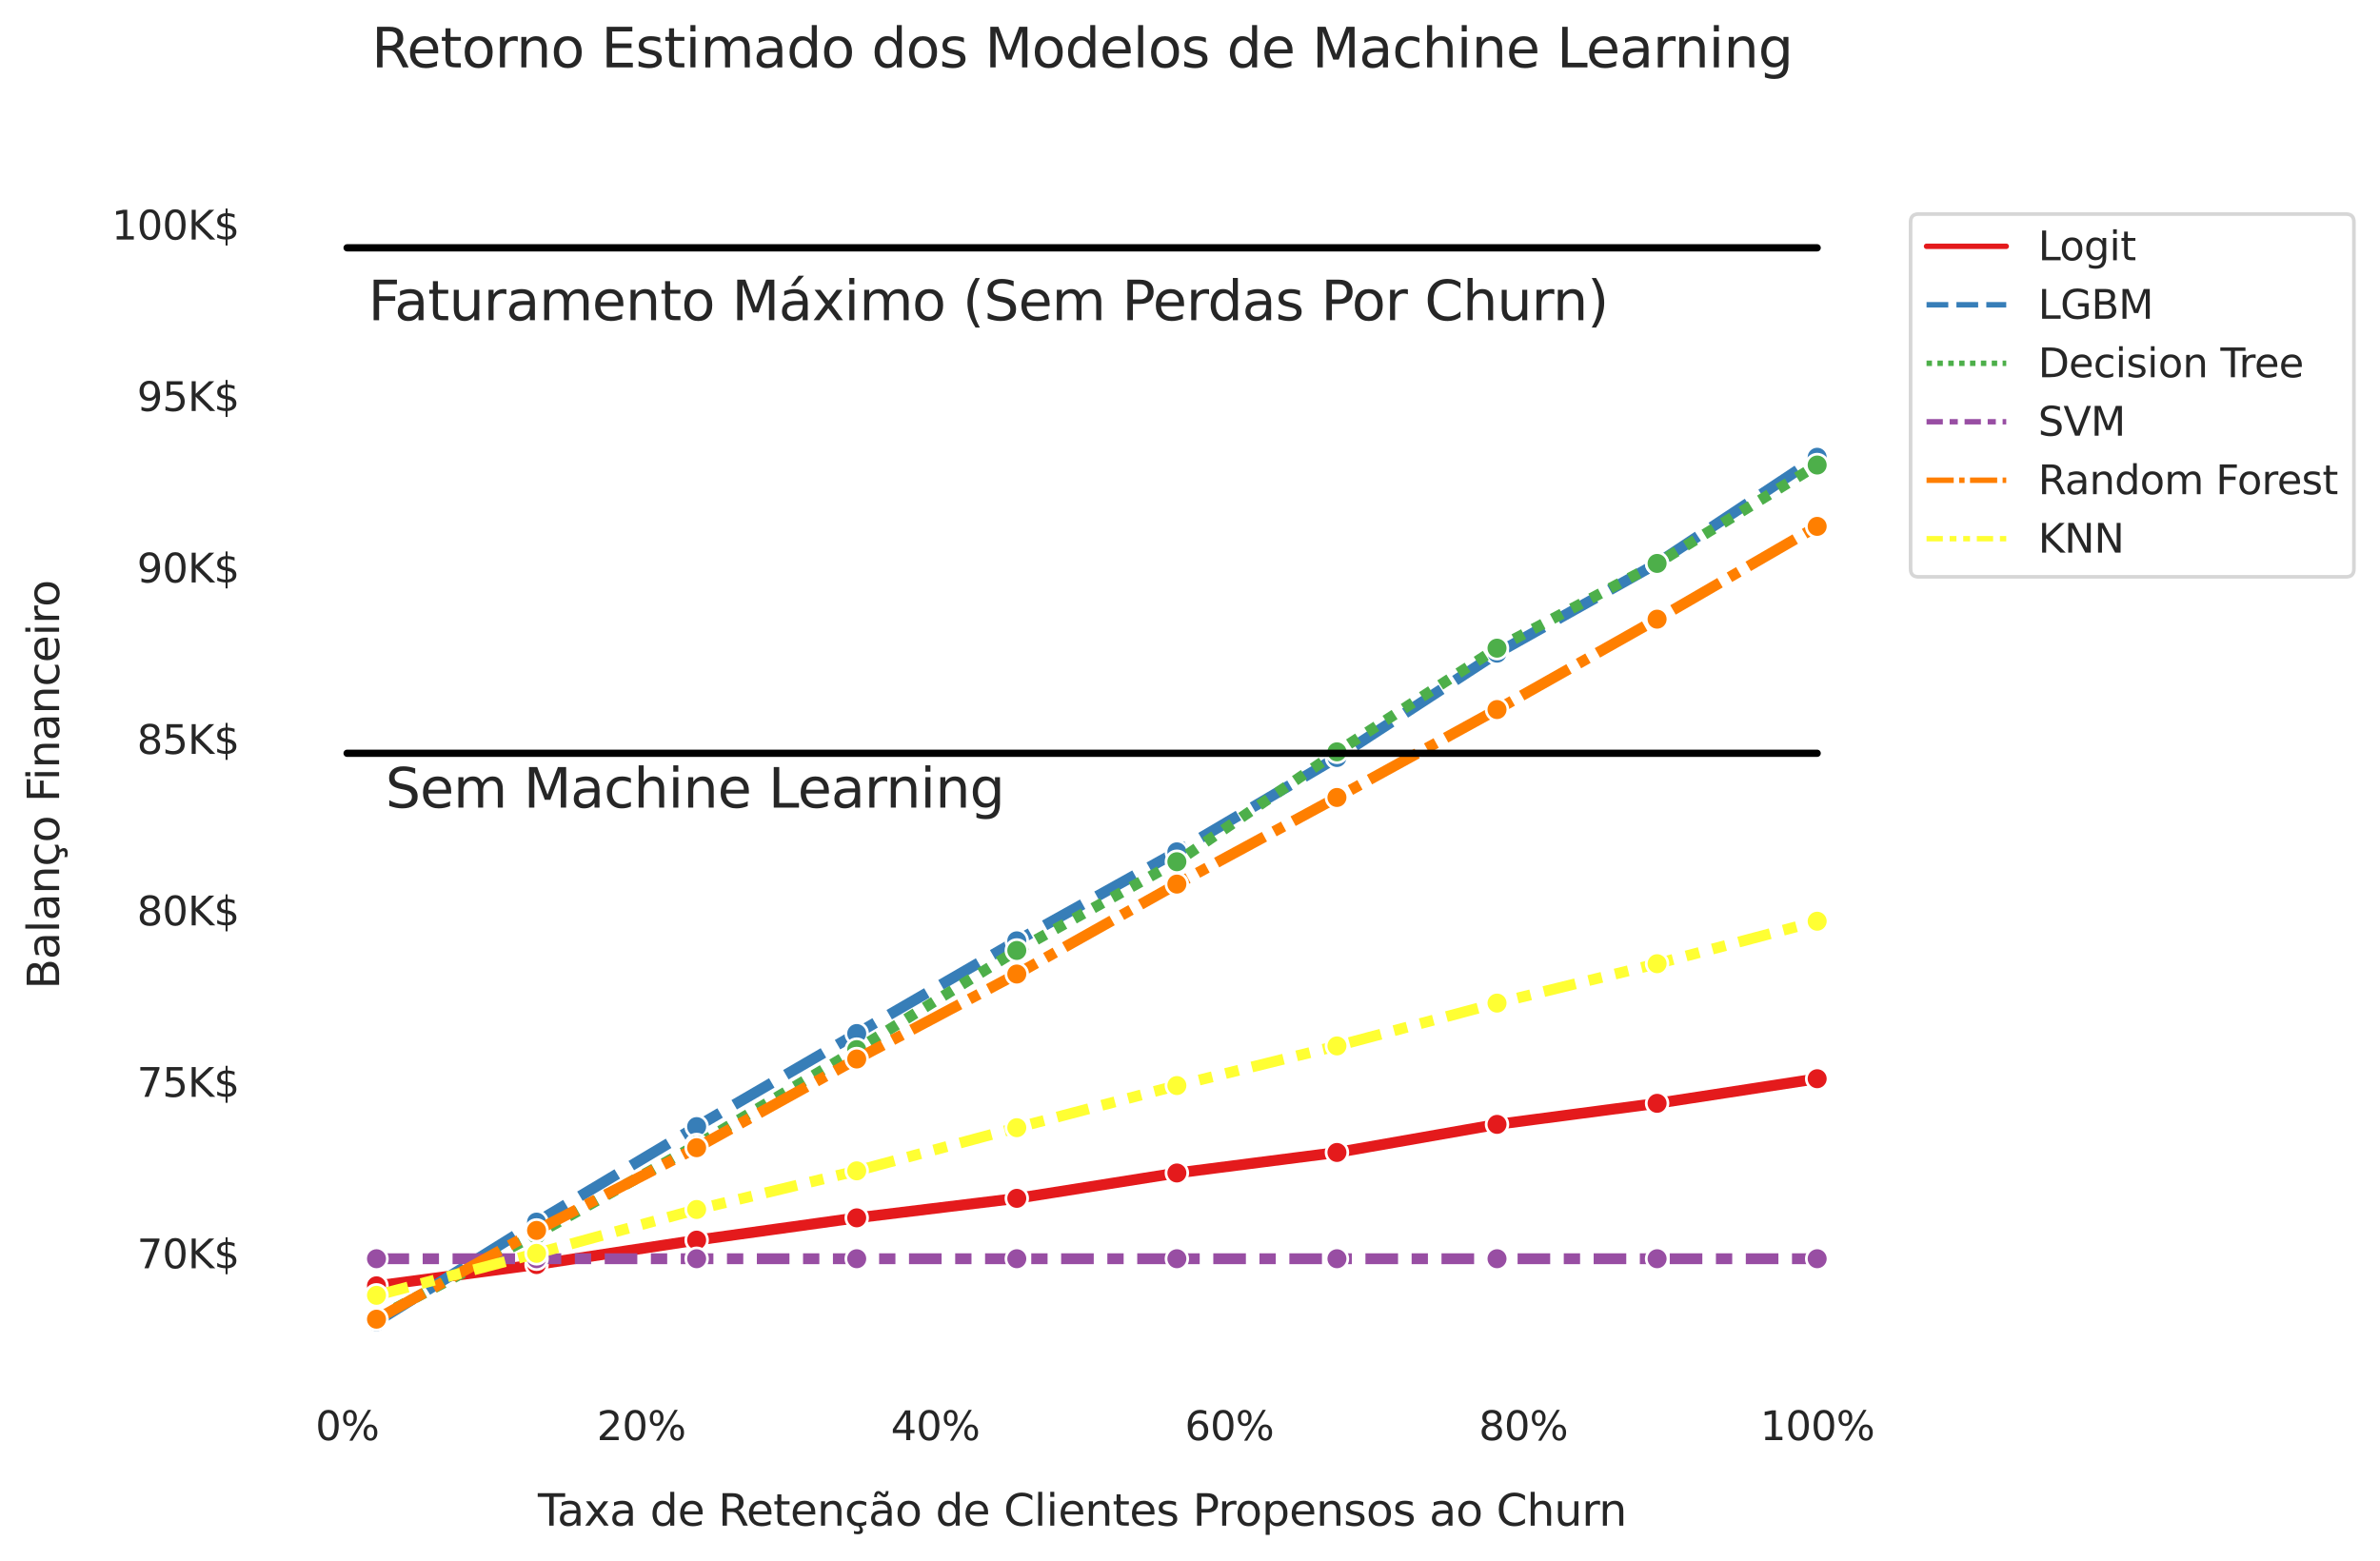 <?xml version="1.0" encoding="utf-8" standalone="no"?>
<!DOCTYPE svg PUBLIC "-//W3C//DTD SVG 1.1//EN"
  "http://www.w3.org/Graphics/SVG/1.1/DTD/svg11.dtd">
<svg xmlns:xlink="http://www.w3.org/1999/xlink" width="656.999pt" height="430.922pt" viewBox="0 0 656.999 430.922" xmlns="http://www.w3.org/2000/svg" version="1.1">
 <defs>
  <style type="text/css">*{stroke-linejoin: round; stroke-linecap: butt}</style>
 </defs>
 <g id="figure_1">
  <g id="patch_1">
   <path d="M 0 430.922 
L 656.999 430.922 
L 656.999 -0 
L 0 -0 
z
" style="fill: #ffffff"/>
  </g>
  <g id="axes_1">
   <g id="patch_2">
    <path d="M 75.522 379.758 
L 521.922 379.758 
L 521.922 53.598 
L 75.522 53.598 
z
" style="fill: #ffffff"/>
   </g>
   <g id="matplotlib.axis_1">
    <g id="xtick_1">
     <g id="text_1">
      <!-- 0% -->
      <g style="fill: #262626" transform="translate(87.088 397.616)scale(0.11 -0.11)">
       <defs>
        <path id="DejaVuSans-30" d="M 2034 4250 
Q 1547 4250 1301 3770 
Q 1056 3291 1056 2328 
Q 1056 1369 1301 889 
Q 1547 409 2034 409 
Q 2525 409 2770 889 
Q 3016 1369 3016 2328 
Q 3016 3291 2770 3770 
Q 2525 4250 2034 4250 
z
M 2034 4750 
Q 2819 4750 3233 4129 
Q 3647 3509 3647 2328 
Q 3647 1150 3233 529 
Q 2819 -91 2034 -91 
Q 1250 -91 836 529 
Q 422 1150 422 2328 
Q 422 3509 836 4129 
Q 1250 4750 2034 4750 
z
" transform="scale(0.016)"/>
        <path id="DejaVuSans-25" d="M 4653 2053 
Q 4381 2053 4226 1822 
Q 4072 1591 4072 1178 
Q 4072 772 4226 539 
Q 4381 306 4653 306 
Q 4919 306 5073 539 
Q 5228 772 5228 1178 
Q 5228 1588 5073 1820 
Q 4919 2053 4653 2053 
z
M 4653 2450 
Q 5147 2450 5437 2106 
Q 5728 1763 5728 1178 
Q 5728 594 5436 251 
Q 5144 -91 4653 -91 
Q 4153 -91 3862 251 
Q 3572 594 3572 1178 
Q 3572 1766 3864 2108 
Q 4156 2450 4653 2450 
z
M 1428 4353 
Q 1159 4353 1004 4120 
Q 850 3888 850 3481 
Q 850 3069 1003 2837 
Q 1156 2606 1428 2606 
Q 1700 2606 1854 2837 
Q 2009 3069 2009 3481 
Q 2009 3884 1853 4118 
Q 1697 4353 1428 4353 
z
M 4250 4750 
L 4750 4750 
L 1831 -91 
L 1331 -91 
L 4250 4750 
z
M 1428 4750 
Q 1922 4750 2215 4408 
Q 2509 4066 2509 3481 
Q 2509 2891 2217 2550 
Q 1925 2209 1428 2209 
Q 931 2209 642 2551 
Q 353 2894 353 3481 
Q 353 4063 643 4406 
Q 934 4750 1428 4750 
z
" transform="scale(0.016)"/>
       </defs>
       <use xlink:href="#DejaVuSans-30"/>
       <use xlink:href="#DejaVuSans-25" x="63.623"/>
      </g>
     </g>
    </g>
    <g id="xtick_2">
     <g id="text_2">
      <!-- 20% -->
      <g style="fill: #262626" transform="translate(164.752 397.616)scale(0.11 -0.11)">
       <defs>
        <path id="DejaVuSans-32" d="M 1228 531 
L 3431 531 
L 3431 0 
L 469 0 
L 469 531 
Q 828 903 1448 1529 
Q 2069 2156 2228 2338 
Q 2531 2678 2651 2914 
Q 2772 3150 2772 3378 
Q 2772 3750 2511 3984 
Q 2250 4219 1831 4219 
Q 1534 4219 1204 4116 
Q 875 4013 500 3803 
L 500 4441 
Q 881 4594 1212 4672 
Q 1544 4750 1819 4750 
Q 2544 4750 2975 4387 
Q 3406 4025 3406 3419 
Q 3406 3131 3298 2873 
Q 3191 2616 2906 2266 
Q 2828 2175 2409 1742 
Q 1991 1309 1228 531 
z
" transform="scale(0.016)"/>
       </defs>
       <use xlink:href="#DejaVuSans-32"/>
       <use xlink:href="#DejaVuSans-30" x="63.623"/>
       <use xlink:href="#DejaVuSans-25" x="127.246"/>
      </g>
     </g>
    </g>
    <g id="xtick_3">
     <g id="text_3">
      <!-- 40% -->
      <g style="fill: #262626" transform="translate(245.916 397.616)scale(0.11 -0.11)">
       <defs>
        <path id="DejaVuSans-34" d="M 2419 4116 
L 825 1625 
L 2419 1625 
L 2419 4116 
z
M 2253 4666 
L 3047 4666 
L 3047 1625 
L 3713 1625 
L 3713 1100 
L 3047 1100 
L 3047 0 
L 2419 0 
L 2419 1100 
L 313 1100 
L 313 1709 
L 2253 4666 
z
" transform="scale(0.016)"/>
       </defs>
       <use xlink:href="#DejaVuSans-34"/>
       <use xlink:href="#DejaVuSans-30" x="63.623"/>
       <use xlink:href="#DejaVuSans-25" x="127.246"/>
      </g>
     </g>
    </g>
    <g id="xtick_4">
     <g id="text_4">
      <!-- 60% -->
      <g style="fill: #262626" transform="translate(327.08 397.616)scale(0.11 -0.11)">
       <defs>
        <path id="DejaVuSans-36" d="M 2113 2584 
Q 1688 2584 1439 2293 
Q 1191 2003 1191 1497 
Q 1191 994 1439 701 
Q 1688 409 2113 409 
Q 2538 409 2786 701 
Q 3034 994 3034 1497 
Q 3034 2003 2786 2293 
Q 2538 2584 2113 2584 
z
M 3366 4563 
L 3366 3988 
Q 3128 4100 2886 4159 
Q 2644 4219 2406 4219 
Q 1781 4219 1451 3797 
Q 1122 3375 1075 2522 
Q 1259 2794 1537 2939 
Q 1816 3084 2150 3084 
Q 2853 3084 3261 2657 
Q 3669 2231 3669 1497 
Q 3669 778 3244 343 
Q 2819 -91 2113 -91 
Q 1303 -91 875 529 
Q 447 1150 447 2328 
Q 447 3434 972 4092 
Q 1497 4750 2381 4750 
Q 2619 4750 2861 4703 
Q 3103 4656 3366 4563 
z
" transform="scale(0.016)"/>
       </defs>
       <use xlink:href="#DejaVuSans-36"/>
       <use xlink:href="#DejaVuSans-30" x="63.623"/>
       <use xlink:href="#DejaVuSans-25" x="127.246"/>
      </g>
     </g>
    </g>
    <g id="xtick_5">
     <g id="text_5">
      <!-- 80% -->
      <g style="fill: #262626" transform="translate(408.243 397.616)scale(0.11 -0.11)">
       <defs>
        <path id="DejaVuSans-38" d="M 2034 2216 
Q 1584 2216 1326 1975 
Q 1069 1734 1069 1313 
Q 1069 891 1326 650 
Q 1584 409 2034 409 
Q 2484 409 2743 651 
Q 3003 894 3003 1313 
Q 3003 1734 2745 1975 
Q 2488 2216 2034 2216 
z
M 1403 2484 
Q 997 2584 770 2862 
Q 544 3141 544 3541 
Q 544 4100 942 4425 
Q 1341 4750 2034 4750 
Q 2731 4750 3128 4425 
Q 3525 4100 3525 3541 
Q 3525 3141 3298 2862 
Q 3072 2584 2669 2484 
Q 3125 2378 3379 2068 
Q 3634 1759 3634 1313 
Q 3634 634 3220 271 
Q 2806 -91 2034 -91 
Q 1263 -91 848 271 
Q 434 634 434 1313 
Q 434 1759 690 2068 
Q 947 2378 1403 2484 
z
M 1172 3481 
Q 1172 3119 1398 2916 
Q 1625 2713 2034 2713 
Q 2441 2713 2670 2916 
Q 2900 3119 2900 3481 
Q 2900 3844 2670 4047 
Q 2441 4250 2034 4250 
Q 1625 4250 1398 4047 
Q 1172 3844 1172 3481 
z
" transform="scale(0.016)"/>
       </defs>
       <use xlink:href="#DejaVuSans-38"/>
       <use xlink:href="#DejaVuSans-30" x="63.623"/>
       <use xlink:href="#DejaVuSans-25" x="127.246"/>
      </g>
     </g>
    </g>
    <g id="xtick_6">
     <g id="text_6">
      <!-- 100% -->
      <g style="fill: #262626" transform="translate(485.907 397.616)scale(0.11 -0.11)">
       <defs>
        <path id="DejaVuSans-31" d="M 794 531 
L 1825 531 
L 1825 4091 
L 703 3866 
L 703 4441 
L 1819 4666 
L 2450 4666 
L 2450 531 
L 3481 531 
L 3481 0 
L 794 0 
L 794 531 
z
" transform="scale(0.016)"/>
       </defs>
       <use xlink:href="#DejaVuSans-31"/>
       <use xlink:href="#DejaVuSans-30" x="63.623"/>
       <use xlink:href="#DejaVuSans-30" x="127.246"/>
       <use xlink:href="#DejaVuSans-25" x="190.869"/>
      </g>
     </g>
    </g>
    <g id="text_7">
     <!-- Taxa de Retenção de Clientes Propensos ao Churn -->
     <g style="fill: #262626" transform="translate(148.472 421.226)scale(0.12 -0.12)">
      <defs>
       <path id="DejaVuSans-54" d="M -19 4666 
L 3928 4666 
L 3928 4134 
L 2272 4134 
L 2272 0 
L 1638 0 
L 1638 4134 
L -19 4134 
L -19 4666 
z
" transform="scale(0.016)"/>
       <path id="DejaVuSans-61" d="M 2194 1759 
Q 1497 1759 1228 1600 
Q 959 1441 959 1056 
Q 959 750 1161 570 
Q 1363 391 1709 391 
Q 2188 391 2477 730 
Q 2766 1069 2766 1631 
L 2766 1759 
L 2194 1759 
z
M 3341 1997 
L 3341 0 
L 2766 0 
L 2766 531 
Q 2569 213 2275 61 
Q 1981 -91 1556 -91 
Q 1019 -91 701 211 
Q 384 513 384 1019 
Q 384 1609 779 1909 
Q 1175 2209 1959 2209 
L 2766 2209 
L 2766 2266 
Q 2766 2663 2505 2880 
Q 2244 3097 1772 3097 
Q 1472 3097 1187 3025 
Q 903 2953 641 2809 
L 641 3341 
Q 956 3463 1253 3523 
Q 1550 3584 1831 3584 
Q 2591 3584 2966 3190 
Q 3341 2797 3341 1997 
z
" transform="scale(0.016)"/>
       <path id="DejaVuSans-78" d="M 3513 3500 
L 2247 1797 
L 3578 0 
L 2900 0 
L 1881 1375 
L 863 0 
L 184 0 
L 1544 1831 
L 300 3500 
L 978 3500 
L 1906 2253 
L 2834 3500 
L 3513 3500 
z
" transform="scale(0.016)"/>
       <path id="DejaVuSans-20" transform="scale(0.016)"/>
       <path id="DejaVuSans-64" d="M 2906 2969 
L 2906 4863 
L 3481 4863 
L 3481 0 
L 2906 0 
L 2906 525 
Q 2725 213 2448 61 
Q 2172 -91 1784 -91 
Q 1150 -91 751 415 
Q 353 922 353 1747 
Q 353 2572 751 3078 
Q 1150 3584 1784 3584 
Q 2172 3584 2448 3432 
Q 2725 3281 2906 2969 
z
M 947 1747 
Q 947 1113 1208 752 
Q 1469 391 1925 391 
Q 2381 391 2643 752 
Q 2906 1113 2906 1747 
Q 2906 2381 2643 2742 
Q 2381 3103 1925 3103 
Q 1469 3103 1208 2742 
Q 947 2381 947 1747 
z
" transform="scale(0.016)"/>
       <path id="DejaVuSans-65" d="M 3597 1894 
L 3597 1613 
L 953 1613 
Q 991 1019 1311 708 
Q 1631 397 2203 397 
Q 2534 397 2845 478 
Q 3156 559 3463 722 
L 3463 178 
Q 3153 47 2828 -22 
Q 2503 -91 2169 -91 
Q 1331 -91 842 396 
Q 353 884 353 1716 
Q 353 2575 817 3079 
Q 1281 3584 2069 3584 
Q 2775 3584 3186 3129 
Q 3597 2675 3597 1894 
z
M 3022 2063 
Q 3016 2534 2758 2815 
Q 2500 3097 2075 3097 
Q 1594 3097 1305 2825 
Q 1016 2553 972 2059 
L 3022 2063 
z
" transform="scale(0.016)"/>
       <path id="DejaVuSans-52" d="M 2841 2188 
Q 3044 2119 3236 1894 
Q 3428 1669 3622 1275 
L 4263 0 
L 3584 0 
L 2988 1197 
Q 2756 1666 2539 1819 
Q 2322 1972 1947 1972 
L 1259 1972 
L 1259 0 
L 628 0 
L 628 4666 
L 2053 4666 
Q 2853 4666 3247 4331 
Q 3641 3997 3641 3322 
Q 3641 2881 3436 2590 
Q 3231 2300 2841 2188 
z
M 1259 4147 
L 1259 2491 
L 2053 2491 
Q 2509 2491 2742 2702 
Q 2975 2913 2975 3322 
Q 2975 3731 2742 3939 
Q 2509 4147 2053 4147 
L 1259 4147 
z
" transform="scale(0.016)"/>
       <path id="DejaVuSans-74" d="M 1172 4494 
L 1172 3500 
L 2356 3500 
L 2356 3053 
L 1172 3053 
L 1172 1153 
Q 1172 725 1289 603 
Q 1406 481 1766 481 
L 2356 481 
L 2356 0 
L 1766 0 
Q 1100 0 847 248 
Q 594 497 594 1153 
L 594 3053 
L 172 3053 
L 172 3500 
L 594 3500 
L 594 4494 
L 1172 4494 
z
" transform="scale(0.016)"/>
       <path id="DejaVuSans-6e" d="M 3513 2113 
L 3513 0 
L 2938 0 
L 2938 2094 
Q 2938 2591 2744 2837 
Q 2550 3084 2163 3084 
Q 1697 3084 1428 2787 
Q 1159 2491 1159 1978 
L 1159 0 
L 581 0 
L 581 3500 
L 1159 3500 
L 1159 2956 
Q 1366 3272 1645 3428 
Q 1925 3584 2291 3584 
Q 2894 3584 3203 3211 
Q 3513 2838 3513 2113 
z
" transform="scale(0.016)"/>
       <path id="DejaVuSans-e7" d="M 3122 3366 
L 3122 2828 
Q 2878 2963 2633 3030 
Q 2388 3097 2138 3097 
Q 1578 3097 1268 2742 
Q 959 2388 959 1747 
Q 959 1106 1268 751 
Q 1578 397 2138 397 
Q 2388 397 2633 464 
Q 2878 531 3122 666 
L 3122 134 
Q 2881 22 2623 -34 
Q 2366 -91 2075 -91 
Q 1284 -91 818 406 
Q 353 903 353 1747 
Q 353 2603 823 3093 
Q 1294 3584 2113 3584 
Q 2378 3584 2631 3529 
Q 2884 3475 3122 3366 
z
M 2309 0 
Q 2481 -194 2565 -358 
Q 2650 -522 2650 -672 
Q 2650 -950 2462 -1092 
Q 2275 -1234 1906 -1234 
Q 1763 -1234 1627 -1215 
Q 1491 -1197 1356 -1159 
L 1356 -750 
Q 1463 -803 1578 -826 
Q 1694 -850 1841 -850 
Q 2025 -850 2119 -775 
Q 2213 -700 2213 -556 
Q 2213 -463 2145 -327 
Q 2078 -191 1938 0 
L 2309 0 
z
" transform="scale(0.016)"/>
       <path id="DejaVuSans-e3" d="M 2194 1759 
Q 1497 1759 1228 1600 
Q 959 1441 959 1056 
Q 959 750 1161 570 
Q 1363 391 1709 391 
Q 2188 391 2477 730 
Q 2766 1069 2766 1631 
L 2766 1759 
L 2194 1759 
z
M 3341 1997 
L 3341 0 
L 2766 0 
L 2766 531 
Q 2569 213 2275 61 
Q 1981 -91 1556 -91 
Q 1019 -91 701 211 
Q 384 513 384 1019 
Q 384 1609 779 1909 
Q 1175 2209 1959 2209 
L 2766 2209 
L 2766 2266 
Q 2766 2663 2505 2880 
Q 2244 3097 1772 3097 
Q 1472 3097 1187 3025 
Q 903 2953 641 2809 
L 641 3341 
Q 956 3463 1253 3523 
Q 1550 3584 1831 3584 
Q 2591 3584 2966 3190 
Q 3341 2797 3341 1997 
z
M 1844 4281 
L 1666 4453 
Q 1597 4516 1545 4545 
Q 1494 4575 1453 4575 
Q 1334 4575 1278 4461 
Q 1222 4347 1216 4091 
L 825 4091 
Q 831 4513 990 4742 
Q 1150 4972 1434 4972 
Q 1553 4972 1653 4928 
Q 1753 4884 1869 4781 
L 2047 4609 
Q 2116 4547 2167 4517 
Q 2219 4488 2259 4488 
Q 2378 4488 2434 4602 
Q 2491 4716 2497 4972 
L 2888 4972 
Q 2881 4550 2722 4320 
Q 2563 4091 2278 4091 
Q 2159 4091 2059 4134 
Q 1959 4178 1844 4281 
z
" transform="scale(0.016)"/>
       <path id="DejaVuSans-6f" d="M 1959 3097 
Q 1497 3097 1228 2736 
Q 959 2375 959 1747 
Q 959 1119 1226 758 
Q 1494 397 1959 397 
Q 2419 397 2687 759 
Q 2956 1122 2956 1747 
Q 2956 2369 2687 2733 
Q 2419 3097 1959 3097 
z
M 1959 3584 
Q 2709 3584 3137 3096 
Q 3566 2609 3566 1747 
Q 3566 888 3137 398 
Q 2709 -91 1959 -91 
Q 1206 -91 779 398 
Q 353 888 353 1747 
Q 353 2609 779 3096 
Q 1206 3584 1959 3584 
z
" transform="scale(0.016)"/>
       <path id="DejaVuSans-43" d="M 4122 4306 
L 4122 3641 
Q 3803 3938 3442 4084 
Q 3081 4231 2675 4231 
Q 1875 4231 1450 3742 
Q 1025 3253 1025 2328 
Q 1025 1406 1450 917 
Q 1875 428 2675 428 
Q 3081 428 3442 575 
Q 3803 722 4122 1019 
L 4122 359 
Q 3791 134 3420 21 
Q 3050 -91 2638 -91 
Q 1578 -91 968 557 
Q 359 1206 359 2328 
Q 359 3453 968 4101 
Q 1578 4750 2638 4750 
Q 3056 4750 3426 4639 
Q 3797 4528 4122 4306 
z
" transform="scale(0.016)"/>
       <path id="DejaVuSans-6c" d="M 603 4863 
L 1178 4863 
L 1178 0 
L 603 0 
L 603 4863 
z
" transform="scale(0.016)"/>
       <path id="DejaVuSans-69" d="M 603 3500 
L 1178 3500 
L 1178 0 
L 603 0 
L 603 3500 
z
M 603 4863 
L 1178 4863 
L 1178 4134 
L 603 4134 
L 603 4863 
z
" transform="scale(0.016)"/>
       <path id="DejaVuSans-73" d="M 2834 3397 
L 2834 2853 
Q 2591 2978 2328 3040 
Q 2066 3103 1784 3103 
Q 1356 3103 1142 2972 
Q 928 2841 928 2578 
Q 928 2378 1081 2264 
Q 1234 2150 1697 2047 
L 1894 2003 
Q 2506 1872 2764 1633 
Q 3022 1394 3022 966 
Q 3022 478 2636 193 
Q 2250 -91 1575 -91 
Q 1294 -91 989 -36 
Q 684 19 347 128 
L 347 722 
Q 666 556 975 473 
Q 1284 391 1588 391 
Q 1994 391 2212 530 
Q 2431 669 2431 922 
Q 2431 1156 2273 1281 
Q 2116 1406 1581 1522 
L 1381 1569 
Q 847 1681 609 1914 
Q 372 2147 372 2553 
Q 372 3047 722 3315 
Q 1072 3584 1716 3584 
Q 2034 3584 2315 3537 
Q 2597 3491 2834 3397 
z
" transform="scale(0.016)"/>
       <path id="DejaVuSans-50" d="M 1259 4147 
L 1259 2394 
L 2053 2394 
Q 2494 2394 2734 2622 
Q 2975 2850 2975 3272 
Q 2975 3691 2734 3919 
Q 2494 4147 2053 4147 
L 1259 4147 
z
M 628 4666 
L 2053 4666 
Q 2838 4666 3239 4311 
Q 3641 3956 3641 3272 
Q 3641 2581 3239 2228 
Q 2838 1875 2053 1875 
L 1259 1875 
L 1259 0 
L 628 0 
L 628 4666 
z
" transform="scale(0.016)"/>
       <path id="DejaVuSans-72" d="M 2631 2963 
Q 2534 3019 2420 3045 
Q 2306 3072 2169 3072 
Q 1681 3072 1420 2755 
Q 1159 2438 1159 1844 
L 1159 0 
L 581 0 
L 581 3500 
L 1159 3500 
L 1159 2956 
Q 1341 3275 1631 3429 
Q 1922 3584 2338 3584 
Q 2397 3584 2469 3576 
Q 2541 3569 2628 3553 
L 2631 2963 
z
" transform="scale(0.016)"/>
       <path id="DejaVuSans-70" d="M 1159 525 
L 1159 -1331 
L 581 -1331 
L 581 3500 
L 1159 3500 
L 1159 2969 
Q 1341 3281 1617 3432 
Q 1894 3584 2278 3584 
Q 2916 3584 3314 3078 
Q 3713 2572 3713 1747 
Q 3713 922 3314 415 
Q 2916 -91 2278 -91 
Q 1894 -91 1617 61 
Q 1341 213 1159 525 
z
M 3116 1747 
Q 3116 2381 2855 2742 
Q 2594 3103 2138 3103 
Q 1681 3103 1420 2742 
Q 1159 2381 1159 1747 
Q 1159 1113 1420 752 
Q 1681 391 2138 391 
Q 2594 391 2855 752 
Q 3116 1113 3116 1747 
z
" transform="scale(0.016)"/>
       <path id="DejaVuSans-68" d="M 3513 2113 
L 3513 0 
L 2938 0 
L 2938 2094 
Q 2938 2591 2744 2837 
Q 2550 3084 2163 3084 
Q 1697 3084 1428 2787 
Q 1159 2491 1159 1978 
L 1159 0 
L 581 0 
L 581 4863 
L 1159 4863 
L 1159 2956 
Q 1366 3272 1645 3428 
Q 1925 3584 2291 3584 
Q 2894 3584 3203 3211 
Q 3513 2838 3513 2113 
z
" transform="scale(0.016)"/>
       <path id="DejaVuSans-75" d="M 544 1381 
L 544 3500 
L 1119 3500 
L 1119 1403 
Q 1119 906 1312 657 
Q 1506 409 1894 409 
Q 2359 409 2629 706 
Q 2900 1003 2900 1516 
L 2900 3500 
L 3475 3500 
L 3475 0 
L 2900 0 
L 2900 538 
Q 2691 219 2414 64 
Q 2138 -91 1772 -91 
Q 1169 -91 856 284 
Q 544 659 544 1381 
z
M 1991 3584 
L 1991 3584 
z
" transform="scale(0.016)"/>
      </defs>
      <use xlink:href="#DejaVuSans-54"/>
      <use xlink:href="#DejaVuSans-61" x="44.584"/>
      <use xlink:href="#DejaVuSans-78" x="105.863"/>
      <use xlink:href="#DejaVuSans-61" x="165.043"/>
      <use xlink:href="#DejaVuSans-20" x="226.322"/>
      <use xlink:href="#DejaVuSans-64" x="258.109"/>
      <use xlink:href="#DejaVuSans-65" x="321.586"/>
      <use xlink:href="#DejaVuSans-20" x="383.109"/>
      <use xlink:href="#DejaVuSans-52" x="414.896"/>
      <use xlink:href="#DejaVuSans-65" x="479.879"/>
      <use xlink:href="#DejaVuSans-74" x="541.402"/>
      <use xlink:href="#DejaVuSans-65" x="580.611"/>
      <use xlink:href="#DejaVuSans-6e" x="642.135"/>
      <use xlink:href="#DejaVuSans-e7" x="705.514"/>
      <use xlink:href="#DejaVuSans-e3" x="760.494"/>
      <use xlink:href="#DejaVuSans-6f" x="821.773"/>
      <use xlink:href="#DejaVuSans-20" x="882.955"/>
      <use xlink:href="#DejaVuSans-64" x="914.742"/>
      <use xlink:href="#DejaVuSans-65" x="978.219"/>
      <use xlink:href="#DejaVuSans-20" x="1039.742"/>
      <use xlink:href="#DejaVuSans-43" x="1071.529"/>
      <use xlink:href="#DejaVuSans-6c" x="1141.354"/>
      <use xlink:href="#DejaVuSans-69" x="1169.137"/>
      <use xlink:href="#DejaVuSans-65" x="1196.92"/>
      <use xlink:href="#DejaVuSans-6e" x="1258.443"/>
      <use xlink:href="#DejaVuSans-74" x="1321.822"/>
      <use xlink:href="#DejaVuSans-65" x="1361.031"/>
      <use xlink:href="#DejaVuSans-73" x="1422.555"/>
      <use xlink:href="#DejaVuSans-20" x="1474.654"/>
      <use xlink:href="#DejaVuSans-50" x="1506.441"/>
      <use xlink:href="#DejaVuSans-72" x="1564.994"/>
      <use xlink:href="#DejaVuSans-6f" x="1603.857"/>
      <use xlink:href="#DejaVuSans-70" x="1665.039"/>
      <use xlink:href="#DejaVuSans-65" x="1728.516"/>
      <use xlink:href="#DejaVuSans-6e" x="1790.039"/>
      <use xlink:href="#DejaVuSans-73" x="1853.418"/>
      <use xlink:href="#DejaVuSans-6f" x="1905.518"/>
      <use xlink:href="#DejaVuSans-73" x="1966.699"/>
      <use xlink:href="#DejaVuSans-20" x="2018.799"/>
      <use xlink:href="#DejaVuSans-61" x="2050.586"/>
      <use xlink:href="#DejaVuSans-6f" x="2111.865"/>
      <use xlink:href="#DejaVuSans-20" x="2173.047"/>
      <use xlink:href="#DejaVuSans-43" x="2204.834"/>
      <use xlink:href="#DejaVuSans-68" x="2274.658"/>
      <use xlink:href="#DejaVuSans-75" x="2338.037"/>
      <use xlink:href="#DejaVuSans-72" x="2401.416"/>
      <use xlink:href="#DejaVuSans-6e" x="2440.779"/>
     </g>
    </g>
   </g>
   <g id="matplotlib.axis_2">
    <g id="ytick_1">
     <g id="text_8">
      <!-- 70K$ -->
      <g style="fill: #262626" transform="translate(37.812 350.17)scale(0.11 -0.11)">
       <defs>
        <path id="DejaVuSans-37" d="M 525 4666 
L 3525 4666 
L 3525 4397 
L 1831 0 
L 1172 0 
L 2766 4134 
L 525 4134 
L 525 4666 
z
" transform="scale(0.016)"/>
        <path id="DejaVuSans-4b" d="M 628 4666 
L 1259 4666 
L 1259 2694 
L 3353 4666 
L 4166 4666 
L 1850 2491 
L 4331 0 
L 3500 0 
L 1259 2247 
L 1259 0 
L 628 0 
L 628 4666 
z
" transform="scale(0.016)"/>
        <path id="DejaVuSans-24" d="M 2163 -941 
L 1850 -941 
L 1847 0 
Q 1519 6 1191 76 
Q 863 147 531 288 
L 531 850 
Q 850 650 1176 548 
Q 1503 447 1850 444 
L 1850 1869 
Q 1159 1981 845 2250 
Q 531 2519 531 2988 
Q 531 3497 872 3790 
Q 1213 4084 1850 4128 
L 1850 4863 
L 2163 4863 
L 2163 4138 
Q 2453 4125 2725 4076 
Q 2997 4028 3256 3944 
L 3256 3397 
Q 2997 3528 2723 3600 
Q 2450 3672 2163 3684 
L 2163 2350 
Q 2872 2241 3206 1959 
Q 3541 1678 3541 1191 
Q 3541 663 3186 358 
Q 2831 53 2163 6 
L 2163 -941 
z
M 1850 2406 
L 1850 3688 
Q 1488 3647 1297 3481 
Q 1106 3316 1106 3041 
Q 1106 2772 1282 2622 
Q 1459 2472 1850 2406 
z
M 2163 1806 
L 2163 453 
Q 2559 506 2761 678 
Q 2963 850 2963 1131 
Q 2963 1406 2770 1568 
Q 2578 1731 2163 1806 
z
" transform="scale(0.016)"/>
       </defs>
       <use xlink:href="#DejaVuSans-37"/>
       <use xlink:href="#DejaVuSans-30" x="63.623"/>
       <use xlink:href="#DejaVuSans-4b" x="127.246"/>
       <use xlink:href="#DejaVuSans-24" x="192.822"/>
      </g>
     </g>
    </g>
    <g id="ytick_2">
     <g id="text_9">
      <!-- 75K$ -->
      <g style="fill: #262626" transform="translate(37.812 302.831)scale(0.11 -0.11)">
       <defs>
        <path id="DejaVuSans-35" d="M 691 4666 
L 3169 4666 
L 3169 4134 
L 1269 4134 
L 1269 2991 
Q 1406 3038 1543 3061 
Q 1681 3084 1819 3084 
Q 2600 3084 3056 2656 
Q 3513 2228 3513 1497 
Q 3513 744 3044 326 
Q 2575 -91 1722 -91 
Q 1428 -91 1123 -41 
Q 819 9 494 109 
L 494 744 
Q 775 591 1075 516 
Q 1375 441 1709 441 
Q 2250 441 2565 725 
Q 2881 1009 2881 1497 
Q 2881 1984 2565 2268 
Q 2250 2553 1709 2553 
Q 1456 2553 1204 2497 
Q 953 2441 691 2322 
L 691 4666 
z
" transform="scale(0.016)"/>
       </defs>
       <use xlink:href="#DejaVuSans-37"/>
       <use xlink:href="#DejaVuSans-35" x="63.623"/>
       <use xlink:href="#DejaVuSans-4b" x="127.246"/>
       <use xlink:href="#DejaVuSans-24" x="192.822"/>
      </g>
     </g>
    </g>
    <g id="ytick_3">
     <g id="text_10">
      <!-- 80K$ -->
      <g style="fill: #262626" transform="translate(37.812 255.492)scale(0.11 -0.11)">
       <use xlink:href="#DejaVuSans-38"/>
       <use xlink:href="#DejaVuSans-30" x="63.623"/>
       <use xlink:href="#DejaVuSans-4b" x="127.246"/>
       <use xlink:href="#DejaVuSans-24" x="192.822"/>
      </g>
     </g>
    </g>
    <g id="ytick_4">
     <g id="text_11">
      <!-- 85K$ -->
      <g style="fill: #262626" transform="translate(37.812 208.153)scale(0.11 -0.11)">
       <use xlink:href="#DejaVuSans-38"/>
       <use xlink:href="#DejaVuSans-35" x="63.623"/>
       <use xlink:href="#DejaVuSans-4b" x="127.246"/>
       <use xlink:href="#DejaVuSans-24" x="192.822"/>
      </g>
     </g>
    </g>
    <g id="ytick_5">
     <g id="text_12">
      <!-- 90K$ -->
      <g style="fill: #262626" transform="translate(37.812 160.814)scale(0.11 -0.11)">
       <defs>
        <path id="DejaVuSans-39" d="M 703 97 
L 703 672 
Q 941 559 1184 500 
Q 1428 441 1663 441 
Q 2288 441 2617 861 
Q 2947 1281 2994 2138 
Q 2813 1869 2534 1725 
Q 2256 1581 1919 1581 
Q 1219 1581 811 2004 
Q 403 2428 403 3163 
Q 403 3881 828 4315 
Q 1253 4750 1959 4750 
Q 2769 4750 3195 4129 
Q 3622 3509 3622 2328 
Q 3622 1225 3098 567 
Q 2575 -91 1691 -91 
Q 1453 -91 1209 -44 
Q 966 3 703 97 
z
M 1959 2075 
Q 2384 2075 2632 2365 
Q 2881 2656 2881 3163 
Q 2881 3666 2632 3958 
Q 2384 4250 1959 4250 
Q 1534 4250 1286 3958 
Q 1038 3666 1038 3163 
Q 1038 2656 1286 2365 
Q 1534 2075 1959 2075 
z
" transform="scale(0.016)"/>
       </defs>
       <use xlink:href="#DejaVuSans-39"/>
       <use xlink:href="#DejaVuSans-30" x="63.623"/>
       <use xlink:href="#DejaVuSans-4b" x="127.246"/>
       <use xlink:href="#DejaVuSans-24" x="192.822"/>
      </g>
     </g>
    </g>
    <g id="ytick_6">
     <g id="text_13">
      <!-- 95K$ -->
      <g style="fill: #262626" transform="translate(37.812 113.475)scale(0.11 -0.11)">
       <use xlink:href="#DejaVuSans-39"/>
       <use xlink:href="#DejaVuSans-35" x="63.623"/>
       <use xlink:href="#DejaVuSans-4b" x="127.246"/>
       <use xlink:href="#DejaVuSans-24" x="192.822"/>
      </g>
     </g>
    </g>
    <g id="ytick_7">
     <g id="text_14">
      <!-- 100K$ -->
      <g style="fill: #262626" transform="translate(30.814 66.136)scale(0.11 -0.11)">
       <use xlink:href="#DejaVuSans-31"/>
       <use xlink:href="#DejaVuSans-30" x="63.623"/>
       <use xlink:href="#DejaVuSans-30" x="127.246"/>
       <use xlink:href="#DejaVuSans-4b" x="190.869"/>
       <use xlink:href="#DejaVuSans-24" x="256.445"/>
      </g>
     </g>
    </g>
    <g id="text_15">
     <!-- Balanço Financeiro -->
     <g style="fill: #262626" transform="translate(16.318 273.12)rotate(-90)scale(0.12 -0.12)">
      <defs>
       <path id="DejaVuSans-42" d="M 1259 2228 
L 1259 519 
L 2272 519 
Q 2781 519 3026 730 
Q 3272 941 3272 1375 
Q 3272 1813 3026 2020 
Q 2781 2228 2272 2228 
L 1259 2228 
z
M 1259 4147 
L 1259 2741 
L 2194 2741 
Q 2656 2741 2882 2914 
Q 3109 3088 3109 3444 
Q 3109 3797 2882 3972 
Q 2656 4147 2194 4147 
L 1259 4147 
z
M 628 4666 
L 2241 4666 
Q 2963 4666 3353 4366 
Q 3744 4066 3744 3513 
Q 3744 3084 3544 2831 
Q 3344 2578 2956 2516 
Q 3422 2416 3680 2098 
Q 3938 1781 3938 1306 
Q 3938 681 3513 340 
Q 3088 0 2303 0 
L 628 0 
L 628 4666 
z
" transform="scale(0.016)"/>
       <path id="DejaVuSans-46" d="M 628 4666 
L 3309 4666 
L 3309 4134 
L 1259 4134 
L 1259 2759 
L 3109 2759 
L 3109 2228 
L 1259 2228 
L 1259 0 
L 628 0 
L 628 4666 
z
" transform="scale(0.016)"/>
       <path id="DejaVuSans-63" d="M 3122 3366 
L 3122 2828 
Q 2878 2963 2633 3030 
Q 2388 3097 2138 3097 
Q 1578 3097 1268 2742 
Q 959 2388 959 1747 
Q 959 1106 1268 751 
Q 1578 397 2138 397 
Q 2388 397 2633 464 
Q 2878 531 3122 666 
L 3122 134 
Q 2881 22 2623 -34 
Q 2366 -91 2075 -91 
Q 1284 -91 818 406 
Q 353 903 353 1747 
Q 353 2603 823 3093 
Q 1294 3584 2113 3584 
Q 2378 3584 2631 3529 
Q 2884 3475 3122 3366 
z
" transform="scale(0.016)"/>
      </defs>
      <use xlink:href="#DejaVuSans-42"/>
      <use xlink:href="#DejaVuSans-61" x="68.604"/>
      <use xlink:href="#DejaVuSans-6c" x="129.883"/>
      <use xlink:href="#DejaVuSans-61" x="157.666"/>
      <use xlink:href="#DejaVuSans-6e" x="218.945"/>
      <use xlink:href="#DejaVuSans-e7" x="282.324"/>
      <use xlink:href="#DejaVuSans-6f" x="337.305"/>
      <use xlink:href="#DejaVuSans-20" x="398.486"/>
      <use xlink:href="#DejaVuSans-46" x="430.273"/>
      <use xlink:href="#DejaVuSans-69" x="480.543"/>
      <use xlink:href="#DejaVuSans-6e" x="508.326"/>
      <use xlink:href="#DejaVuSans-61" x="571.705"/>
      <use xlink:href="#DejaVuSans-6e" x="632.984"/>
      <use xlink:href="#DejaVuSans-63" x="696.363"/>
      <use xlink:href="#DejaVuSans-65" x="751.344"/>
      <use xlink:href="#DejaVuSans-69" x="812.867"/>
      <use xlink:href="#DejaVuSans-72" x="840.65"/>
      <use xlink:href="#DejaVuSans-6f" x="879.514"/>
     </g>
    </g>
   </g>
   <g id="line2d_1">
    <path d="M 103.93 355.016 
L 148.119 349.146 
L 192.308 342.401 
L 236.497 336.244 
L 280.686 330.864 
L 324.875 323.859 
L 369.064 318.196 
L 413.253 310.44 
L 457.442 304.628 
L 501.631 297.835 
" clip-path="url(#pa2682123ae)" style="fill: none; stroke: #e41a1c; stroke-width: 3; stroke-linecap: round"/>
    <defs>
     <path id="mf90e4b153b" d="M 0 3 
C 0.796 3 1.559 2.684 2.121 2.121 
C 2.684 1.559 3 0.796 3 0 
C 3 -0.796 2.684 -1.559 2.121 -2.121 
C 1.559 -2.684 0.796 -3 0 -3 
C -0.796 -3 -1.559 -2.684 -2.121 -2.121 
C -2.684 -1.559 -3 -0.796 -3 0 
C -3 0.796 -2.684 1.559 -2.121 2.121 
C -1.559 2.684 -0.796 3 0 3 
z
" style="stroke: #ffffff; stroke-width: 0.75"/>
    </defs>
    <g clip-path="url(#pa2682123ae)">
     <use xlink:href="#mf90e4b153b" x="103.93" y="355.016" style="fill: #e41a1c; stroke: #ffffff; stroke-width: 0.75"/>
     <use xlink:href="#mf90e4b153b" x="148.119" y="349.146" style="fill: #e41a1c; stroke: #ffffff; stroke-width: 0.75"/>
     <use xlink:href="#mf90e4b153b" x="192.308" y="342.401" style="fill: #e41a1c; stroke: #ffffff; stroke-width: 0.75"/>
     <use xlink:href="#mf90e4b153b" x="236.497" y="336.244" style="fill: #e41a1c; stroke: #ffffff; stroke-width: 0.75"/>
     <use xlink:href="#mf90e4b153b" x="280.686" y="330.864" style="fill: #e41a1c; stroke: #ffffff; stroke-width: 0.75"/>
     <use xlink:href="#mf90e4b153b" x="324.875" y="323.859" style="fill: #e41a1c; stroke: #ffffff; stroke-width: 0.75"/>
     <use xlink:href="#mf90e4b153b" x="369.064" y="318.196" style="fill: #e41a1c; stroke: #ffffff; stroke-width: 0.75"/>
     <use xlink:href="#mf90e4b153b" x="413.253" y="310.44" style="fill: #e41a1c; stroke: #ffffff; stroke-width: 0.75"/>
     <use xlink:href="#mf90e4b153b" x="457.442" y="304.628" style="fill: #e41a1c; stroke: #ffffff; stroke-width: 0.75"/>
     <use xlink:href="#mf90e4b153b" x="501.631" y="297.835" style="fill: #e41a1c; stroke: #ffffff; stroke-width: 0.75"/>
    </g>
   </g>
   <g id="line2d_2">
    <path d="M 103.93 364.932 
L 148.119 337.424 
L 192.308 311.054 
L 236.497 285.358 
L 280.686 259.764 
L 324.875 235.195 
L 369.064 209.148 
L 413.253 180.34 
L 457.442 155.546 
L 501.631 126.25 
" clip-path="url(#pa2682123ae)" style="fill: none; stroke-dasharray: 12,4.5; stroke-dashoffset: 0; stroke: #377eb8; stroke-width: 3"/>
    <defs>
     <path id="mc9b26569b0" d="M 0 3 
C 0.796 3 1.559 2.684 2.121 2.121 
C 2.684 1.559 3 0.796 3 0 
C 3 -0.796 2.684 -1.559 2.121 -2.121 
C 1.559 -2.684 0.796 -3 0 -3 
C -0.796 -3 -1.559 -2.684 -2.121 -2.121 
C -2.684 -1.559 -3 -0.796 -3 0 
C -3 0.796 -2.684 1.559 -2.121 2.121 
C -1.559 2.684 -0.796 3 0 3 
z
" style="stroke: #ffffff; stroke-width: 0.75"/>
    </defs>
    <g clip-path="url(#pa2682123ae)">
     <use xlink:href="#mc9b26569b0" x="103.93" y="364.932" style="fill: #377eb8; stroke: #ffffff; stroke-width: 0.75"/>
     <use xlink:href="#mc9b26569b0" x="148.119" y="337.424" style="fill: #377eb8; stroke: #ffffff; stroke-width: 0.75"/>
     <use xlink:href="#mc9b26569b0" x="192.308" y="311.054" style="fill: #377eb8; stroke: #ffffff; stroke-width: 0.75"/>
     <use xlink:href="#mc9b26569b0" x="236.497" y="285.358" style="fill: #377eb8; stroke: #ffffff; stroke-width: 0.75"/>
     <use xlink:href="#mc9b26569b0" x="280.686" y="259.764" style="fill: #377eb8; stroke: #ffffff; stroke-width: 0.75"/>
     <use xlink:href="#mc9b26569b0" x="324.875" y="235.195" style="fill: #377eb8; stroke: #ffffff; stroke-width: 0.75"/>
     <use xlink:href="#mc9b26569b0" x="369.064" y="209.148" style="fill: #377eb8; stroke: #ffffff; stroke-width: 0.75"/>
     <use xlink:href="#mc9b26569b0" x="413.253" y="180.34" style="fill: #377eb8; stroke: #ffffff; stroke-width: 0.75"/>
     <use xlink:href="#mc9b26569b0" x="457.442" y="155.546" style="fill: #377eb8; stroke: #ffffff; stroke-width: 0.75"/>
     <use xlink:href="#mc9b26569b0" x="501.631" y="126.25" style="fill: #377eb8; stroke: #ffffff; stroke-width: 0.75"/>
    </g>
   </g>
   <g id="line2d_3">
    <path d="M 103.93 363.933 
L 148.119 340.769 
L 192.308 316.124 
L 236.497 289.796 
L 280.686 262.419 
L 324.875 237.923 
L 369.064 207.582 
L 413.253 178.959 
L 457.442 155.562 
L 501.631 128.396 
" clip-path="url(#pa2682123ae)" style="fill: none; stroke-dasharray: 3,3; stroke-dashoffset: 0; stroke: #4daf4a; stroke-width: 3"/>
    <defs>
     <path id="m6c7d70accb" d="M 0 3 
C 0.796 3 1.559 2.684 2.121 2.121 
C 2.684 1.559 3 0.796 3 0 
C 3 -0.796 2.684 -1.559 2.121 -2.121 
C 1.559 -2.684 0.796 -3 0 -3 
C -0.796 -3 -1.559 -2.684 -2.121 -2.121 
C -2.684 -1.559 -3 -0.796 -3 0 
C -3 0.796 -2.684 1.559 -2.121 2.121 
C -1.559 2.684 -0.796 3 0 3 
z
" style="stroke: #ffffff; stroke-width: 0.75"/>
    </defs>
    <g clip-path="url(#pa2682123ae)">
     <use xlink:href="#m6c7d70accb" x="103.93" y="363.933" style="fill: #4daf4a; stroke: #ffffff; stroke-width: 0.75"/>
     <use xlink:href="#m6c7d70accb" x="148.119" y="340.769" style="fill: #4daf4a; stroke: #ffffff; stroke-width: 0.75"/>
     <use xlink:href="#m6c7d70accb" x="192.308" y="316.124" style="fill: #4daf4a; stroke: #ffffff; stroke-width: 0.75"/>
     <use xlink:href="#m6c7d70accb" x="236.497" y="289.796" style="fill: #4daf4a; stroke: #ffffff; stroke-width: 0.75"/>
     <use xlink:href="#m6c7d70accb" x="280.686" y="262.419" style="fill: #4daf4a; stroke: #ffffff; stroke-width: 0.75"/>
     <use xlink:href="#m6c7d70accb" x="324.875" y="237.923" style="fill: #4daf4a; stroke: #ffffff; stroke-width: 0.75"/>
     <use xlink:href="#m6c7d70accb" x="369.064" y="207.582" style="fill: #4daf4a; stroke: #ffffff; stroke-width: 0.75"/>
     <use xlink:href="#m6c7d70accb" x="413.253" y="178.959" style="fill: #4daf4a; stroke: #ffffff; stroke-width: 0.75"/>
     <use xlink:href="#m6c7d70accb" x="457.442" y="155.562" style="fill: #4daf4a; stroke: #ffffff; stroke-width: 0.75"/>
     <use xlink:href="#m6c7d70accb" x="501.631" y="128.396" style="fill: #4daf4a; stroke: #ffffff; stroke-width: 0.75"/>
    </g>
   </g>
   <g id="line2d_4">
    <path d="M 103.93 347.536 
L 148.119 347.536 
L 192.308 347.536 
L 236.497 347.536 
L 280.686 347.536 
L 324.875 347.536 
L 369.064 347.536 
L 413.253 347.536 
L 457.442 347.536 
L 501.631 347.536 
" clip-path="url(#pa2682123ae)" style="fill: none; stroke-dasharray: 9,3.75,4.5,3.75; stroke-dashoffset: 0; stroke: #984ea3; stroke-width: 3"/>
    <defs>
     <path id="mdf53a06448" d="M 0 3 
C 0.796 3 1.559 2.684 2.121 2.121 
C 2.684 1.559 3 0.796 3 0 
C 3 -0.796 2.684 -1.559 2.121 -2.121 
C 1.559 -2.684 0.796 -3 0 -3 
C -0.796 -3 -1.559 -2.684 -2.121 -2.121 
C -2.684 -1.559 -3 -0.796 -3 0 
C -3 0.796 -2.684 1.559 -2.121 2.121 
C -1.559 2.684 -0.796 3 0 3 
z
" style="stroke: #ffffff; stroke-width: 0.75"/>
    </defs>
    <g clip-path="url(#pa2682123ae)">
     <use xlink:href="#mdf53a06448" x="103.93" y="347.536" style="fill: #984ea3; stroke: #ffffff; stroke-width: 0.75"/>
     <use xlink:href="#mdf53a06448" x="148.119" y="347.536" style="fill: #984ea3; stroke: #ffffff; stroke-width: 0.75"/>
     <use xlink:href="#mdf53a06448" x="192.308" y="347.536" style="fill: #984ea3; stroke: #ffffff; stroke-width: 0.75"/>
     <use xlink:href="#mdf53a06448" x="236.497" y="347.536" style="fill: #984ea3; stroke: #ffffff; stroke-width: 0.75"/>
     <use xlink:href="#mdf53a06448" x="280.686" y="347.536" style="fill: #984ea3; stroke: #ffffff; stroke-width: 0.75"/>
     <use xlink:href="#mdf53a06448" x="324.875" y="347.536" style="fill: #984ea3; stroke: #ffffff; stroke-width: 0.75"/>
     <use xlink:href="#mdf53a06448" x="369.064" y="347.536" style="fill: #984ea3; stroke: #ffffff; stroke-width: 0.75"/>
     <use xlink:href="#mdf53a06448" x="413.253" y="347.536" style="fill: #984ea3; stroke: #ffffff; stroke-width: 0.75"/>
     <use xlink:href="#mdf53a06448" x="457.442" y="347.536" style="fill: #984ea3; stroke: #ffffff; stroke-width: 0.75"/>
     <use xlink:href="#mdf53a06448" x="501.631" y="347.536" style="fill: #984ea3; stroke: #ffffff; stroke-width: 0.75"/>
    </g>
   </g>
   <g id="line2d_5">
    <path d="M 103.93 364.229 
L 148.119 339.718 
L 192.308 316.877 
L 236.497 292.39 
L 280.686 268.931 
L 324.875 244.1 
L 369.064 220.18 
L 413.253 195.908 
L 457.442 170.952 
L 501.631 145.333 
" clip-path="url(#pa2682123ae)" style="fill: none; stroke-dasharray: 15,3,3,3; stroke-dashoffset: 0; stroke: #ff7f00; stroke-width: 3"/>
    <defs>
     <path id="m7dd25a5d6e" d="M 0 3 
C 0.796 3 1.559 2.684 2.121 2.121 
C 2.684 1.559 3 0.796 3 0 
C 3 -0.796 2.684 -1.559 2.121 -2.121 
C 1.559 -2.684 0.796 -3 0 -3 
C -0.796 -3 -1.559 -2.684 -2.121 -2.121 
C -2.684 -1.559 -3 -0.796 -3 0 
C -3 0.796 -2.684 1.559 -2.121 2.121 
C -1.559 2.684 -0.796 3 0 3 
z
" style="stroke: #ffffff; stroke-width: 0.75"/>
    </defs>
    <g clip-path="url(#pa2682123ae)">
     <use xlink:href="#m7dd25a5d6e" x="103.93" y="364.229" style="fill: #ff7f00; stroke: #ffffff; stroke-width: 0.75"/>
     <use xlink:href="#m7dd25a5d6e" x="148.119" y="339.718" style="fill: #ff7f00; stroke: #ffffff; stroke-width: 0.75"/>
     <use xlink:href="#m7dd25a5d6e" x="192.308" y="316.877" style="fill: #ff7f00; stroke: #ffffff; stroke-width: 0.75"/>
     <use xlink:href="#m7dd25a5d6e" x="236.497" y="292.39" style="fill: #ff7f00; stroke: #ffffff; stroke-width: 0.75"/>
     <use xlink:href="#m7dd25a5d6e" x="280.686" y="268.931" style="fill: #ff7f00; stroke: #ffffff; stroke-width: 0.75"/>
     <use xlink:href="#m7dd25a5d6e" x="324.875" y="244.1" style="fill: #ff7f00; stroke: #ffffff; stroke-width: 0.75"/>
     <use xlink:href="#m7dd25a5d6e" x="369.064" y="220.18" style="fill: #ff7f00; stroke: #ffffff; stroke-width: 0.75"/>
     <use xlink:href="#m7dd25a5d6e" x="413.253" y="195.908" style="fill: #ff7f00; stroke: #ffffff; stroke-width: 0.75"/>
     <use xlink:href="#m7dd25a5d6e" x="457.442" y="170.952" style="fill: #ff7f00; stroke: #ffffff; stroke-width: 0.75"/>
     <use xlink:href="#m7dd25a5d6e" x="501.631" y="145.333" style="fill: #ff7f00; stroke: #ffffff; stroke-width: 0.75"/>
    </g>
   </g>
   <g id="line2d_6">
    <path d="M 103.93 357.637 
L 148.119 346.051 
L 192.308 333.939 
L 236.497 323.273 
L 280.686 311.352 
L 324.875 299.721 
L 369.064 288.781 
L 413.253 276.953 
L 457.442 266.079 
L 501.631 254.349 
" clip-path="url(#pa2682123ae)" style="fill: none; stroke-dasharray: 9,3.75,3.75,3.75,3.75,3.75; stroke-dashoffset: 0; stroke: #ffff33; stroke-width: 3"/>
    <defs>
     <path id="m1b5138f6ff" d="M 0 3 
C 0.796 3 1.559 2.684 2.121 2.121 
C 2.684 1.559 3 0.796 3 0 
C 3 -0.796 2.684 -1.559 2.121 -2.121 
C 1.559 -2.684 0.796 -3 0 -3 
C -0.796 -3 -1.559 -2.684 -2.121 -2.121 
C -2.684 -1.559 -3 -0.796 -3 0 
C -3 0.796 -2.684 1.559 -2.121 2.121 
C -1.559 2.684 -0.796 3 0 3 
z
" style="stroke: #ffffff; stroke-width: 0.75"/>
    </defs>
    <g clip-path="url(#pa2682123ae)">
     <use xlink:href="#m1b5138f6ff" x="103.93" y="357.637" style="fill: #ffff33; stroke: #ffffff; stroke-width: 0.75"/>
     <use xlink:href="#m1b5138f6ff" x="148.119" y="346.051" style="fill: #ffff33; stroke: #ffffff; stroke-width: 0.75"/>
     <use xlink:href="#m1b5138f6ff" x="192.308" y="333.939" style="fill: #ffff33; stroke: #ffffff; stroke-width: 0.75"/>
     <use xlink:href="#m1b5138f6ff" x="236.497" y="323.273" style="fill: #ffff33; stroke: #ffffff; stroke-width: 0.75"/>
     <use xlink:href="#m1b5138f6ff" x="280.686" y="311.352" style="fill: #ffff33; stroke: #ffffff; stroke-width: 0.75"/>
     <use xlink:href="#m1b5138f6ff" x="324.875" y="299.721" style="fill: #ffff33; stroke: #ffffff; stroke-width: 0.75"/>
     <use xlink:href="#m1b5138f6ff" x="369.064" y="288.781" style="fill: #ffff33; stroke: #ffffff; stroke-width: 0.75"/>
     <use xlink:href="#m1b5138f6ff" x="413.253" y="276.953" style="fill: #ffff33; stroke: #ffffff; stroke-width: 0.75"/>
     <use xlink:href="#m1b5138f6ff" x="457.442" y="266.079" style="fill: #ffff33; stroke: #ffffff; stroke-width: 0.75"/>
     <use xlink:href="#m1b5138f6ff" x="501.631" y="254.349" style="fill: #ffff33; stroke: #ffffff; stroke-width: 0.75"/>
    </g>
   </g>
   <g id="line2d_7"/>
   <g id="line2d_8"/>
   <g id="line2d_9"/>
   <g id="line2d_10"/>
   <g id="line2d_11"/>
   <g id="line2d_12"/>
   <g id="line2d_13">
    <path d="M 95.813 207.979 
L 501.631 207.979 
" clip-path="url(#pa2682123ae)" style="fill: none; stroke: #000000; stroke-width: 2; stroke-linecap: round"/>
   </g>
   <g id="line2d_14">
    <path d="M 95.813 68.423 
L 501.631 68.423 
" clip-path="url(#pa2682123ae)" style="fill: none; stroke: #000000; stroke-width: 2; stroke-linecap: round"/>
   </g>
   <g id="text_16">
    <!--  Sem Machine Learning -->
    <g style="fill: #262626" transform="translate(101.631 222.979)scale(0.15 -0.15)">
     <defs>
      <path id="DejaVuSans-53" d="M 3425 4513 
L 3425 3897 
Q 3066 4069 2747 4153 
Q 2428 4238 2131 4238 
Q 1616 4238 1336 4038 
Q 1056 3838 1056 3469 
Q 1056 3159 1242 3001 
Q 1428 2844 1947 2747 
L 2328 2669 
Q 3034 2534 3370 2195 
Q 3706 1856 3706 1288 
Q 3706 609 3251 259 
Q 2797 -91 1919 -91 
Q 1588 -91 1214 -16 
Q 841 59 441 206 
L 441 856 
Q 825 641 1194 531 
Q 1563 422 1919 422 
Q 2459 422 2753 634 
Q 3047 847 3047 1241 
Q 3047 1584 2836 1778 
Q 2625 1972 2144 2069 
L 1759 2144 
Q 1053 2284 737 2584 
Q 422 2884 422 3419 
Q 422 4038 858 4394 
Q 1294 4750 2059 4750 
Q 2388 4750 2728 4690 
Q 3069 4631 3425 4513 
z
" transform="scale(0.016)"/>
      <path id="DejaVuSans-6d" d="M 3328 2828 
Q 3544 3216 3844 3400 
Q 4144 3584 4550 3584 
Q 5097 3584 5394 3201 
Q 5691 2819 5691 2113 
L 5691 0 
L 5113 0 
L 5113 2094 
Q 5113 2597 4934 2840 
Q 4756 3084 4391 3084 
Q 3944 3084 3684 2787 
Q 3425 2491 3425 1978 
L 3425 0 
L 2847 0 
L 2847 2094 
Q 2847 2600 2669 2842 
Q 2491 3084 2119 3084 
Q 1678 3084 1418 2786 
Q 1159 2488 1159 1978 
L 1159 0 
L 581 0 
L 581 3500 
L 1159 3500 
L 1159 2956 
Q 1356 3278 1631 3431 
Q 1906 3584 2284 3584 
Q 2666 3584 2933 3390 
Q 3200 3197 3328 2828 
z
" transform="scale(0.016)"/>
      <path id="DejaVuSans-4d" d="M 628 4666 
L 1569 4666 
L 2759 1491 
L 3956 4666 
L 4897 4666 
L 4897 0 
L 4281 0 
L 4281 4097 
L 3078 897 
L 2444 897 
L 1241 4097 
L 1241 0 
L 628 0 
L 628 4666 
z
" transform="scale(0.016)"/>
      <path id="DejaVuSans-4c" d="M 628 4666 
L 1259 4666 
L 1259 531 
L 3531 531 
L 3531 0 
L 628 0 
L 628 4666 
z
" transform="scale(0.016)"/>
      <path id="DejaVuSans-67" d="M 2906 1791 
Q 2906 2416 2648 2759 
Q 2391 3103 1925 3103 
Q 1463 3103 1205 2759 
Q 947 2416 947 1791 
Q 947 1169 1205 825 
Q 1463 481 1925 481 
Q 2391 481 2648 825 
Q 2906 1169 2906 1791 
z
M 3481 434 
Q 3481 -459 3084 -895 
Q 2688 -1331 1869 -1331 
Q 1566 -1331 1297 -1286 
Q 1028 -1241 775 -1147 
L 775 -588 
Q 1028 -725 1275 -790 
Q 1522 -856 1778 -856 
Q 2344 -856 2625 -561 
Q 2906 -266 2906 331 
L 2906 616 
Q 2728 306 2450 153 
Q 2172 0 1784 0 
Q 1141 0 747 490 
Q 353 981 353 1791 
Q 353 2603 747 3093 
Q 1141 3584 1784 3584 
Q 2172 3584 2450 3431 
Q 2728 3278 2906 2969 
L 2906 3500 
L 3481 3500 
L 3481 434 
z
" transform="scale(0.016)"/>
     </defs>
     <use xlink:href="#DejaVuSans-20"/>
     <use xlink:href="#DejaVuSans-53" x="31.787"/>
     <use xlink:href="#DejaVuSans-65" x="95.264"/>
     <use xlink:href="#DejaVuSans-6d" x="156.787"/>
     <use xlink:href="#DejaVuSans-20" x="254.199"/>
     <use xlink:href="#DejaVuSans-4d" x="285.986"/>
     <use xlink:href="#DejaVuSans-61" x="372.266"/>
     <use xlink:href="#DejaVuSans-63" x="433.545"/>
     <use xlink:href="#DejaVuSans-68" x="488.525"/>
     <use xlink:href="#DejaVuSans-69" x="551.904"/>
     <use xlink:href="#DejaVuSans-6e" x="579.688"/>
     <use xlink:href="#DejaVuSans-65" x="643.066"/>
     <use xlink:href="#DejaVuSans-20" x="704.59"/>
     <use xlink:href="#DejaVuSans-4c" x="736.377"/>
     <use xlink:href="#DejaVuSans-65" x="790.34"/>
     <use xlink:href="#DejaVuSans-61" x="851.863"/>
     <use xlink:href="#DejaVuSans-72" x="913.143"/>
     <use xlink:href="#DejaVuSans-6e" x="952.506"/>
     <use xlink:href="#DejaVuSans-69" x="1015.885"/>
     <use xlink:href="#DejaVuSans-6e" x="1043.668"/>
     <use xlink:href="#DejaVuSans-67" x="1107.047"/>
    </g>
   </g>
   <g id="text_17">
    <!-- Faturamento Máximo (Sem Perdas Por Churn) -->
    <g style="fill: #262626" transform="translate(101.631 88.414)scale(0.15 -0.15)">
     <defs>
      <path id="DejaVuSans-e1" d="M 2194 1759 
Q 1497 1759 1228 1600 
Q 959 1441 959 1056 
Q 959 750 1161 570 
Q 1363 391 1709 391 
Q 2188 391 2477 730 
Q 2766 1069 2766 1631 
L 2766 1759 
L 2194 1759 
z
M 3341 1997 
L 3341 0 
L 2766 0 
L 2766 531 
Q 2569 213 2275 61 
Q 1981 -91 1556 -91 
Q 1019 -91 701 211 
Q 384 513 384 1019 
Q 384 1609 779 1909 
Q 1175 2209 1959 2209 
L 2766 2209 
L 2766 2266 
Q 2766 2663 2505 2880 
Q 2244 3097 1772 3097 
Q 1472 3097 1187 3025 
Q 903 2953 641 2809 
L 641 3341 
Q 956 3463 1253 3523 
Q 1550 3584 1831 3584 
Q 2591 3584 2966 3190 
Q 3341 2797 3341 1997 
z
M 2291 5119 
L 2913 5119 
L 1894 3944 
L 1416 3944 
L 2291 5119 
z
" transform="scale(0.016)"/>
      <path id="DejaVuSans-28" d="M 1984 4856 
Q 1566 4138 1362 3434 
Q 1159 2731 1159 2009 
Q 1159 1288 1364 580 
Q 1569 -128 1984 -844 
L 1484 -844 
Q 1016 -109 783 600 
Q 550 1309 550 2009 
Q 550 2706 781 3412 
Q 1013 4119 1484 4856 
L 1984 4856 
z
" transform="scale(0.016)"/>
      <path id="DejaVuSans-29" d="M 513 4856 
L 1013 4856 
Q 1481 4119 1714 3412 
Q 1947 2706 1947 2009 
Q 1947 1309 1714 600 
Q 1481 -109 1013 -844 
L 513 -844 
Q 928 -128 1133 580 
Q 1338 1288 1338 2009 
Q 1338 2731 1133 3434 
Q 928 4138 513 4856 
z
" transform="scale(0.016)"/>
     </defs>
     <use xlink:href="#DejaVuSans-46"/>
     <use xlink:href="#DejaVuSans-61" x="48.395"/>
     <use xlink:href="#DejaVuSans-74" x="109.674"/>
     <use xlink:href="#DejaVuSans-75" x="148.883"/>
     <use xlink:href="#DejaVuSans-72" x="212.262"/>
     <use xlink:href="#DejaVuSans-61" x="253.375"/>
     <use xlink:href="#DejaVuSans-6d" x="314.654"/>
     <use xlink:href="#DejaVuSans-65" x="412.066"/>
     <use xlink:href="#DejaVuSans-6e" x="473.59"/>
     <use xlink:href="#DejaVuSans-74" x="536.969"/>
     <use xlink:href="#DejaVuSans-6f" x="576.178"/>
     <use xlink:href="#DejaVuSans-20" x="637.359"/>
     <use xlink:href="#DejaVuSans-4d" x="669.146"/>
     <use xlink:href="#DejaVuSans-e1" x="755.426"/>
     <use xlink:href="#DejaVuSans-78" x="816.705"/>
     <use xlink:href="#DejaVuSans-69" x="875.885"/>
     <use xlink:href="#DejaVuSans-6d" x="903.668"/>
     <use xlink:href="#DejaVuSans-6f" x="1001.08"/>
     <use xlink:href="#DejaVuSans-20" x="1062.262"/>
     <use xlink:href="#DejaVuSans-28" x="1094.049"/>
     <use xlink:href="#DejaVuSans-53" x="1133.062"/>
     <use xlink:href="#DejaVuSans-65" x="1196.539"/>
     <use xlink:href="#DejaVuSans-6d" x="1258.062"/>
     <use xlink:href="#DejaVuSans-20" x="1355.475"/>
     <use xlink:href="#DejaVuSans-50" x="1387.262"/>
     <use xlink:href="#DejaVuSans-65" x="1443.939"/>
     <use xlink:href="#DejaVuSans-72" x="1505.463"/>
     <use xlink:href="#DejaVuSans-64" x="1544.826"/>
     <use xlink:href="#DejaVuSans-61" x="1608.303"/>
     <use xlink:href="#DejaVuSans-73" x="1669.582"/>
     <use xlink:href="#DejaVuSans-20" x="1721.682"/>
     <use xlink:href="#DejaVuSans-50" x="1753.469"/>
     <use xlink:href="#DejaVuSans-6f" x="1810.146"/>
     <use xlink:href="#DejaVuSans-72" x="1871.328"/>
     <use xlink:href="#DejaVuSans-20" x="1912.441"/>
     <use xlink:href="#DejaVuSans-43" x="1944.229"/>
     <use xlink:href="#DejaVuSans-68" x="2014.053"/>
     <use xlink:href="#DejaVuSans-75" x="2077.432"/>
     <use xlink:href="#DejaVuSans-72" x="2140.811"/>
     <use xlink:href="#DejaVuSans-6e" x="2180.174"/>
     <use xlink:href="#DejaVuSans-29" x="2243.553"/>
    </g>
   </g>
   <g id="text_18">
    <!-- Retorno Estimado dos Modelos de Machine Learning -->
    <g style="fill: #262626" transform="translate(102.58 18.598)scale(0.15 -0.15)">
     <defs>
      <path id="DejaVuSans-45" d="M 628 4666 
L 3578 4666 
L 3578 4134 
L 1259 4134 
L 1259 2753 
L 3481 2753 
L 3481 2222 
L 1259 2222 
L 1259 531 
L 3634 531 
L 3634 0 
L 628 0 
L 628 4666 
z
" transform="scale(0.016)"/>
     </defs>
     <use xlink:href="#DejaVuSans-52"/>
     <use xlink:href="#DejaVuSans-65" x="64.982"/>
     <use xlink:href="#DejaVuSans-74" x="126.506"/>
     <use xlink:href="#DejaVuSans-6f" x="165.715"/>
     <use xlink:href="#DejaVuSans-72" x="226.896"/>
     <use xlink:href="#DejaVuSans-6e" x="266.26"/>
     <use xlink:href="#DejaVuSans-6f" x="329.639"/>
     <use xlink:href="#DejaVuSans-20" x="390.82"/>
     <use xlink:href="#DejaVuSans-45" x="422.607"/>
     <use xlink:href="#DejaVuSans-73" x="485.791"/>
     <use xlink:href="#DejaVuSans-74" x="537.891"/>
     <use xlink:href="#DejaVuSans-69" x="577.1"/>
     <use xlink:href="#DejaVuSans-6d" x="604.883"/>
     <use xlink:href="#DejaVuSans-61" x="702.295"/>
     <use xlink:href="#DejaVuSans-64" x="763.574"/>
     <use xlink:href="#DejaVuSans-6f" x="827.051"/>
     <use xlink:href="#DejaVuSans-20" x="888.232"/>
     <use xlink:href="#DejaVuSans-64" x="920.02"/>
     <use xlink:href="#DejaVuSans-6f" x="983.496"/>
     <use xlink:href="#DejaVuSans-73" x="1044.678"/>
     <use xlink:href="#DejaVuSans-20" x="1096.777"/>
     <use xlink:href="#DejaVuSans-4d" x="1128.564"/>
     <use xlink:href="#DejaVuSans-6f" x="1214.844"/>
     <use xlink:href="#DejaVuSans-64" x="1276.025"/>
     <use xlink:href="#DejaVuSans-65" x="1339.502"/>
     <use xlink:href="#DejaVuSans-6c" x="1401.025"/>
     <use xlink:href="#DejaVuSans-6f" x="1428.809"/>
     <use xlink:href="#DejaVuSans-73" x="1489.99"/>
     <use xlink:href="#DejaVuSans-20" x="1542.09"/>
     <use xlink:href="#DejaVuSans-64" x="1573.877"/>
     <use xlink:href="#DejaVuSans-65" x="1637.354"/>
     <use xlink:href="#DejaVuSans-20" x="1698.877"/>
     <use xlink:href="#DejaVuSans-4d" x="1730.664"/>
     <use xlink:href="#DejaVuSans-61" x="1816.943"/>
     <use xlink:href="#DejaVuSans-63" x="1878.223"/>
     <use xlink:href="#DejaVuSans-68" x="1933.203"/>
     <use xlink:href="#DejaVuSans-69" x="1996.582"/>
     <use xlink:href="#DejaVuSans-6e" x="2024.365"/>
     <use xlink:href="#DejaVuSans-65" x="2087.744"/>
     <use xlink:href="#DejaVuSans-20" x="2149.268"/>
     <use xlink:href="#DejaVuSans-4c" x="2181.055"/>
     <use xlink:href="#DejaVuSans-65" x="2235.018"/>
     <use xlink:href="#DejaVuSans-61" x="2296.541"/>
     <use xlink:href="#DejaVuSans-72" x="2357.82"/>
     <use xlink:href="#DejaVuSans-6e" x="2397.184"/>
     <use xlink:href="#DejaVuSans-69" x="2460.562"/>
     <use xlink:href="#DejaVuSans-6e" x="2488.346"/>
     <use xlink:href="#DejaVuSans-67" x="2551.725"/>
    </g>
   </g>
   <g id="legend_1">
    <g id="patch_3">
     <path d="M 529.622 159.273 
L 647.599 159.273 
Q 649.799 159.273 649.799 157.073 
L 649.799 61.298 
Q 649.799 59.098 647.599 59.098 
L 529.622 59.098 
Q 527.422 59.098 527.422 61.298 
L 527.422 157.073 
Q 527.422 159.273 529.622 159.273 
z
" style="fill: #ffffff; opacity: 0.8; stroke: #cccccc; stroke-linejoin: miter"/>
    </g>
    <g id="line2d_15">
     <path d="M 531.822 68.006 
L 542.822 68.006 
L 553.822 68.006 
" style="fill: none; stroke: #e41a1c; stroke-width: 1.5; stroke-linecap: round"/>
    </g>
    <g id="text_19">
     <!-- Logit -->
     <g style="fill: #262626" transform="translate(562.622 71.856)scale(0.11 -0.11)">
      <use xlink:href="#DejaVuSans-4c"/>
      <use xlink:href="#DejaVuSans-6f" x="53.963"/>
      <use xlink:href="#DejaVuSans-67" x="115.145"/>
      <use xlink:href="#DejaVuSans-69" x="178.621"/>
      <use xlink:href="#DejaVuSans-74" x="206.404"/>
     </g>
    </g>
    <g id="line2d_16">
     <path d="M 531.822 84.152 
L 542.822 84.152 
L 553.822 84.152 
" style="fill: none; stroke-dasharray: 6,2.25; stroke-dashoffset: 0; stroke: #377eb8; stroke-width: 1.5"/>
    </g>
    <g id="text_20">
     <!-- LGBM -->
     <g style="fill: #262626" transform="translate(562.622 88.002)scale(0.11 -0.11)">
      <defs>
       <path id="DejaVuSans-47" d="M 3809 666 
L 3809 1919 
L 2778 1919 
L 2778 2438 
L 4434 2438 
L 4434 434 
Q 4069 175 3628 42 
Q 3188 -91 2688 -91 
Q 1594 -91 976 548 
Q 359 1188 359 2328 
Q 359 3472 976 4111 
Q 1594 4750 2688 4750 
Q 3144 4750 3555 4637 
Q 3966 4525 4313 4306 
L 4313 3634 
Q 3963 3931 3569 4081 
Q 3175 4231 2741 4231 
Q 1884 4231 1454 3753 
Q 1025 3275 1025 2328 
Q 1025 1384 1454 906 
Q 1884 428 2741 428 
Q 3075 428 3337 486 
Q 3600 544 3809 666 
z
" transform="scale(0.016)"/>
      </defs>
      <use xlink:href="#DejaVuSans-4c"/>
      <use xlink:href="#DejaVuSans-47" x="55.713"/>
      <use xlink:href="#DejaVuSans-42" x="133.203"/>
      <use xlink:href="#DejaVuSans-4d" x="201.807"/>
     </g>
    </g>
    <g id="line2d_17">
     <path d="M 531.822 100.298 
L 542.822 100.298 
L 553.822 100.298 
" style="fill: none; stroke-dasharray: 1.5,1.5; stroke-dashoffset: 0; stroke: #4daf4a; stroke-width: 1.5"/>
    </g>
    <g id="text_21">
     <!-- Decision Tree -->
     <g style="fill: #262626" transform="translate(562.622 104.148)scale(0.11 -0.11)">
      <defs>
       <path id="DejaVuSans-44" d="M 1259 4147 
L 1259 519 
L 2022 519 
Q 2988 519 3436 956 
Q 3884 1394 3884 2338 
Q 3884 3275 3436 3711 
Q 2988 4147 2022 4147 
L 1259 4147 
z
M 628 4666 
L 1925 4666 
Q 3281 4666 3915 4102 
Q 4550 3538 4550 2338 
Q 4550 1131 3912 565 
Q 3275 0 1925 0 
L 628 0 
L 628 4666 
z
" transform="scale(0.016)"/>
      </defs>
      <use xlink:href="#DejaVuSans-44"/>
      <use xlink:href="#DejaVuSans-65" x="77.002"/>
      <use xlink:href="#DejaVuSans-63" x="138.525"/>
      <use xlink:href="#DejaVuSans-69" x="193.506"/>
      <use xlink:href="#DejaVuSans-73" x="221.289"/>
      <use xlink:href="#DejaVuSans-69" x="273.389"/>
      <use xlink:href="#DejaVuSans-6f" x="301.172"/>
      <use xlink:href="#DejaVuSans-6e" x="362.354"/>
      <use xlink:href="#DejaVuSans-20" x="425.732"/>
      <use xlink:href="#DejaVuSans-54" x="457.52"/>
      <use xlink:href="#DejaVuSans-72" x="503.854"/>
      <use xlink:href="#DejaVuSans-65" x="542.717"/>
      <use xlink:href="#DejaVuSans-65" x="604.24"/>
     </g>
    </g>
    <g id="line2d_18">
     <path d="M 531.822 116.444 
L 542.822 116.444 
L 553.822 116.444 
" style="fill: none; stroke-dasharray: 4.5,1.875,2.25,1.875; stroke-dashoffset: 0; stroke: #984ea3; stroke-width: 1.5"/>
    </g>
    <g id="text_22">
     <!-- SVM -->
     <g style="fill: #262626" transform="translate(562.622 120.294)scale(0.11 -0.11)">
      <defs>
       <path id="DejaVuSans-56" d="M 1831 0 
L 50 4666 
L 709 4666 
L 2188 738 
L 3669 4666 
L 4325 4666 
L 2547 0 
L 1831 0 
z
" transform="scale(0.016)"/>
      </defs>
      <use xlink:href="#DejaVuSans-53"/>
      <use xlink:href="#DejaVuSans-56" x="63.477"/>
      <use xlink:href="#DejaVuSans-4d" x="131.885"/>
     </g>
    </g>
    <g id="line2d_19">
     <path d="M 531.822 132.59 
L 542.822 132.59 
L 553.822 132.59 
" style="fill: none; stroke-dasharray: 7.5,1.5,1.5,1.5; stroke-dashoffset: 0; stroke: #ff7f00; stroke-width: 1.5"/>
    </g>
    <g id="text_23">
     <!-- Random Forest -->
     <g style="fill: #262626" transform="translate(562.622 136.44)scale(0.11 -0.11)">
      <use xlink:href="#DejaVuSans-52"/>
      <use xlink:href="#DejaVuSans-61" x="67.232"/>
      <use xlink:href="#DejaVuSans-6e" x="128.512"/>
      <use xlink:href="#DejaVuSans-64" x="191.891"/>
      <use xlink:href="#DejaVuSans-6f" x="255.367"/>
      <use xlink:href="#DejaVuSans-6d" x="316.549"/>
      <use xlink:href="#DejaVuSans-20" x="413.961"/>
      <use xlink:href="#DejaVuSans-46" x="445.748"/>
      <use xlink:href="#DejaVuSans-6f" x="499.643"/>
      <use xlink:href="#DejaVuSans-72" x="560.824"/>
      <use xlink:href="#DejaVuSans-65" x="599.688"/>
      <use xlink:href="#DejaVuSans-73" x="661.211"/>
      <use xlink:href="#DejaVuSans-74" x="713.311"/>
     </g>
    </g>
    <g id="line2d_20">
     <path d="M 531.822 148.736 
L 542.822 148.736 
L 553.822 148.736 
" style="fill: none; stroke-dasharray: 4.5,1.875,1.875,1.875,1.875,1.875; stroke-dashoffset: 0; stroke: #ffff33; stroke-width: 1.5"/>
    </g>
    <g id="text_24">
     <!-- KNN -->
     <g style="fill: #262626" transform="translate(562.622 152.586)scale(0.11 -0.11)">
      <defs>
       <path id="DejaVuSans-4e" d="M 628 4666 
L 1478 4666 
L 3547 763 
L 3547 4666 
L 4159 4666 
L 4159 0 
L 3309 0 
L 1241 3903 
L 1241 0 
L 628 0 
L 628 4666 
z
" transform="scale(0.016)"/>
      </defs>
      <use xlink:href="#DejaVuSans-4b"/>
      <use xlink:href="#DejaVuSans-4e" x="65.576"/>
      <use xlink:href="#DejaVuSans-4e" x="140.381"/>
     </g>
    </g>
   </g>
  </g>
 </g>
 <defs>
  <clipPath id="pa2682123ae">
   <rect x="75.522" y="53.598" width="446.4" height="326.16"/>
  </clipPath>
 </defs>
</svg>
